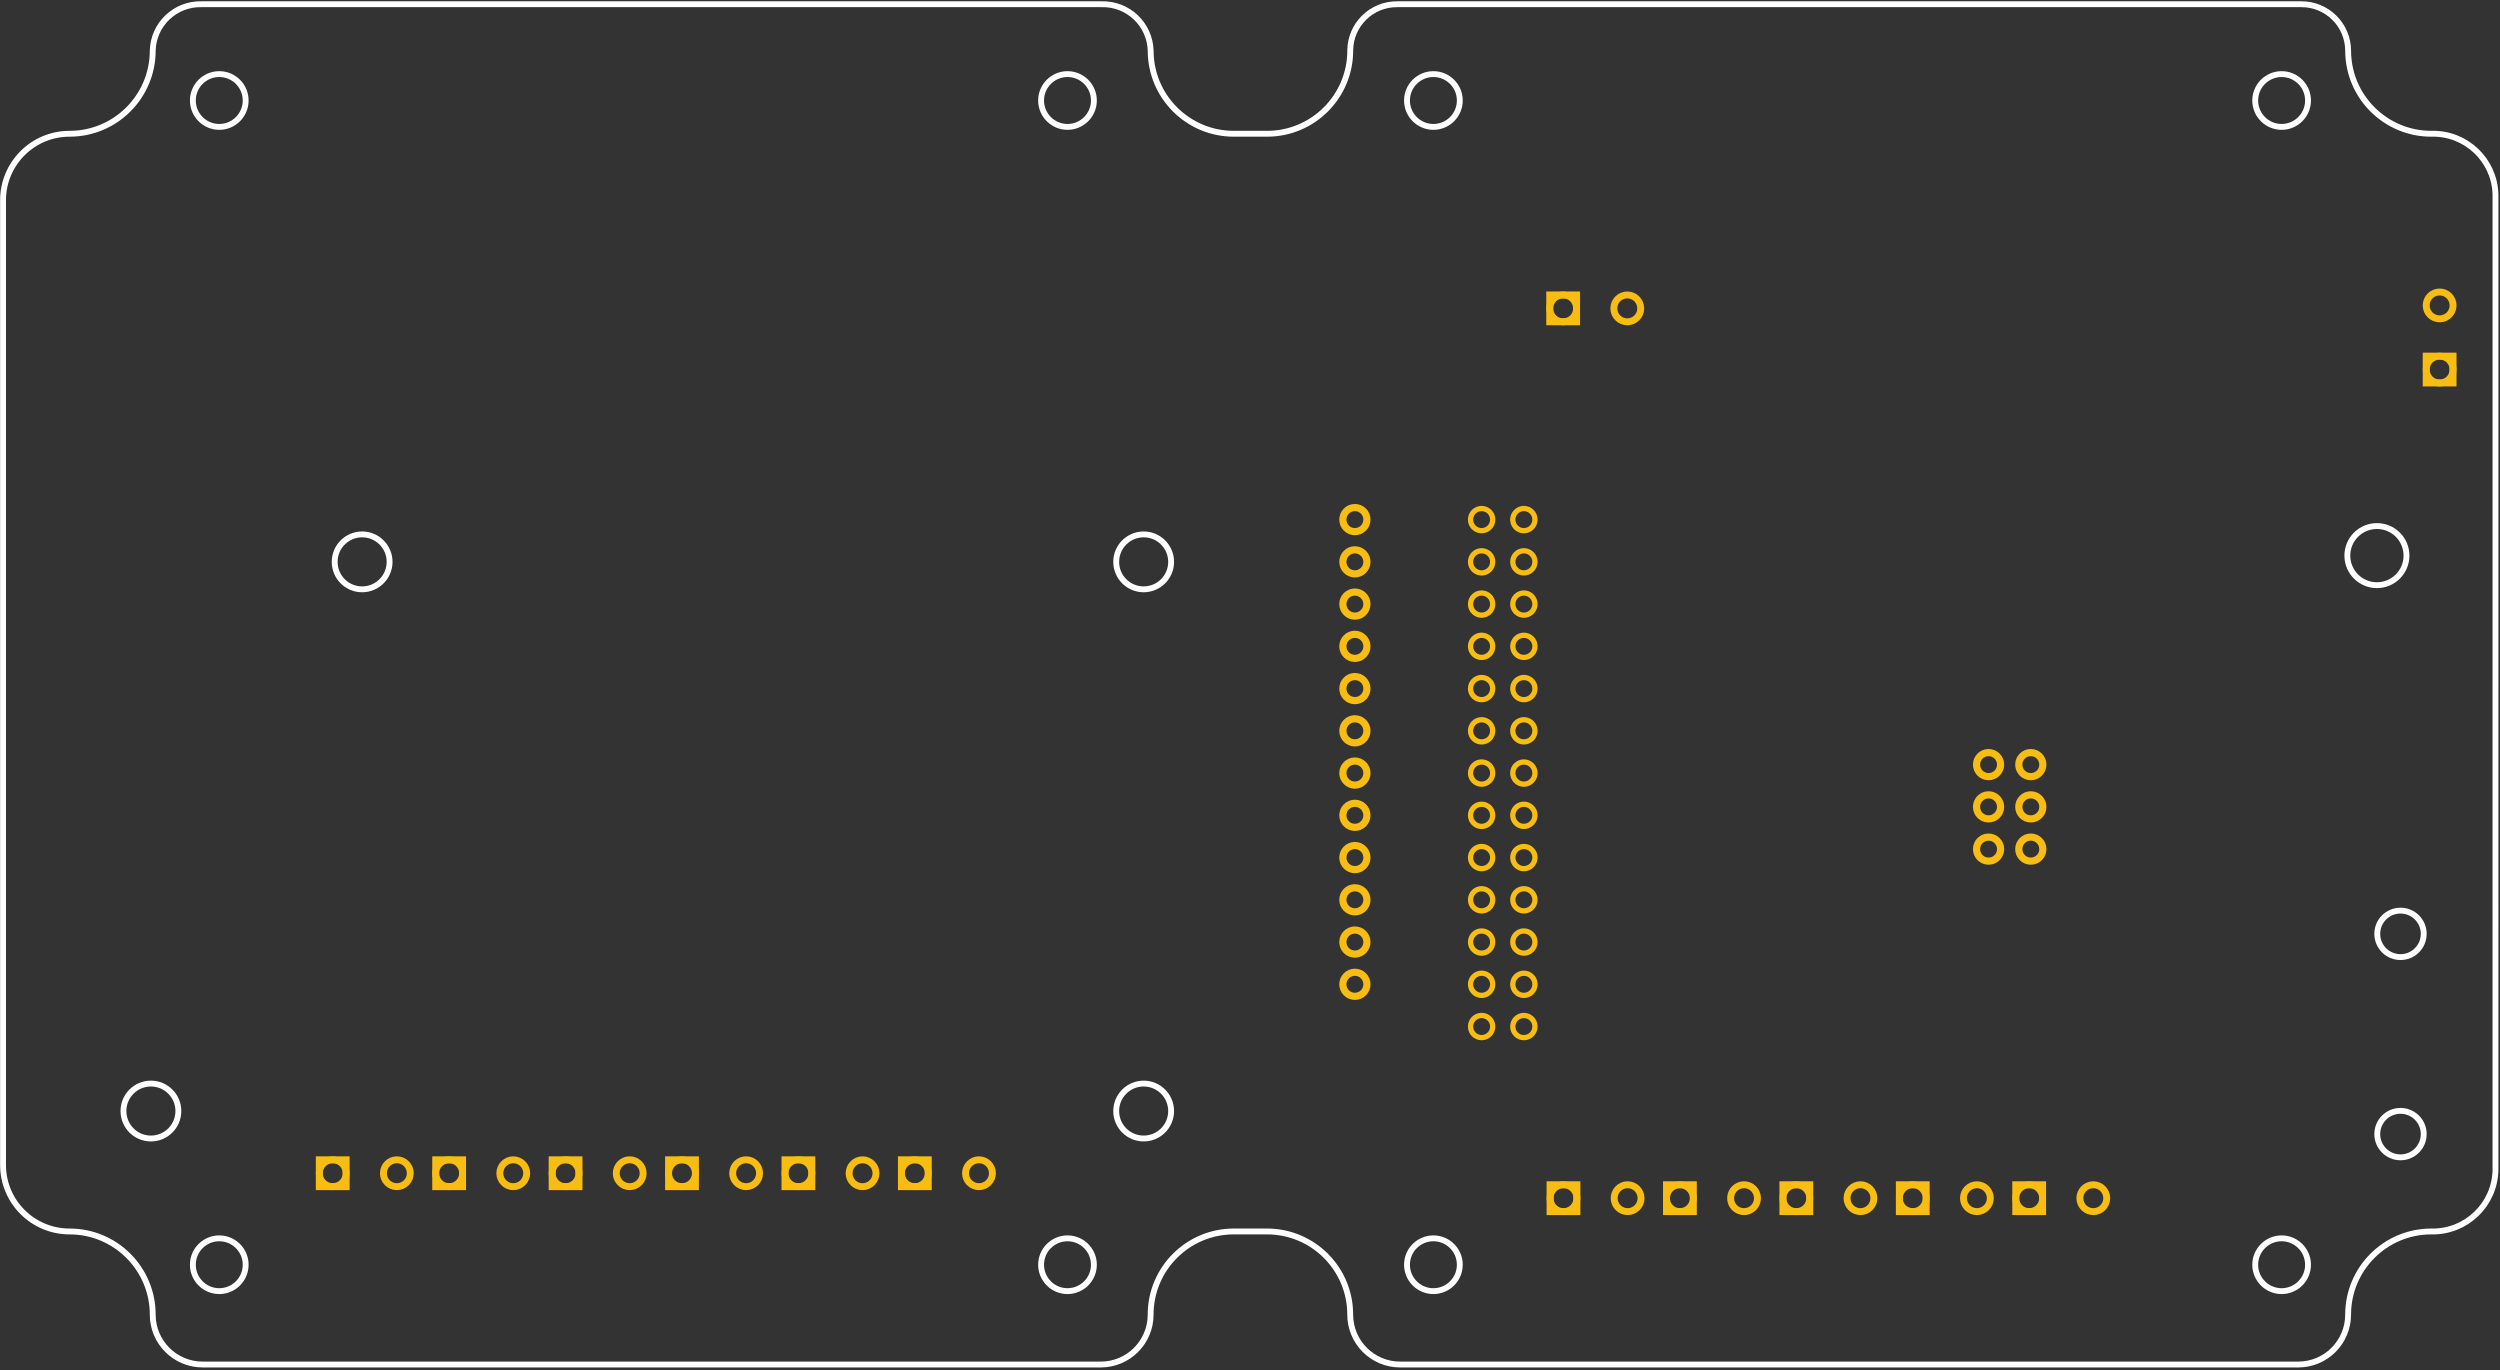 <?xml version="1.0" encoding="utf-8"?>
<!-- Generator: Adobe Illustrator 16.0.0, SVG Export Plug-In . SVG Version: 6.00 Build 0)  -->
<!DOCTYPE svg PUBLIC "-//W3C//DTD SVG 1.1//EN" "http://www.w3.org/Graphics/SVG/1.1/DTD/svg11.dtd">
<svg version="1.1" id="Layer_1" xmlns="http://www.w3.org/2000/svg" xmlns:xlink="http://www.w3.org/1999/xlink" x="0px" y="0px"
	 width="426.084px" height="233.555px" viewBox="0 0 426.084 233.555" enable-background="new 0 0 426.084 233.555"
	 xml:space="preserve">
<rect x="0" y="0" width="426.084" height="233.555" fill="#333333" stroke="none"/>
<desc>Fritzing footprint generated by brd2svg</desc>
<g id="copper1">
	<g id="copper0">
		<circle id="connector625pad" fill="none" stroke="#F7BD13" stroke-width="1.179" cx="116.235" cy="199.959" r="2.291"/>
		<rect x="113.945" y="197.67" fill="none" stroke="#F7BD13" stroke-width="1.179" width="4.581" height="4.58"/>
		<circle id="connector621pad" fill="none" stroke="#F7BD13" stroke-width="1.179" cx="76.55" cy="199.959" r="2.291"/>
		<rect x="74.26" y="197.67" fill="none" stroke="#F7BD13" stroke-width="1.179" width="4.581" height="4.58"/>
		<circle id="connector629pad" fill="none" stroke="#F7BD13" stroke-width="1.179" cx="155.921" cy="199.959" r="2.291"/>
		<rect x="153.63" y="197.67" fill="none" stroke="#F7BD13" stroke-width="1.179" width="4.581" height="4.58"/>
		<circle id="connector151pad" fill="none" stroke="#F7BD13" stroke-width="1.224" cx="338.919" cy="130.317" r="2.052"/>
		<circle id="connector152pad" fill="none" stroke="#F7BD13" stroke-width="1.224" cx="346.119" cy="130.317" r="2.052"/>
		<circle id="connector153pad" fill="none" stroke="#F7BD13" stroke-width="1.224" cx="338.919" cy="137.519" r="2.052"/>
		<circle id="connector154pad" fill="none" stroke="#F7BD13" stroke-width="1.224" cx="346.119" cy="137.519" r="2.052"/>
		<circle id="connector619pad" fill="none" stroke="#F7BD13" stroke-width="1.179" cx="415.795" cy="62.984" r="2.29"/>
		<rect x="413.504" y="60.693" fill="none" stroke="#F7BD13" stroke-width="1.179" width="4.581" height="4.581"/>
		<circle id="connector155pad" fill="none" stroke="#F7BD13" stroke-width="1.224" cx="338.919" cy="144.718" r="2.052"/>
		<circle id="connector623pad" fill="none" stroke="#F7BD13" stroke-width="1.179" cx="56.708" cy="199.959" r="2.291"/>
		<rect x="54.417" y="197.67" fill="none" stroke="#F7BD13" stroke-width="1.179" width="4.581" height="4.58"/>
		<circle id="connector156pad" fill="none" stroke="#F7BD13" stroke-width="1.224" cx="346.119" cy="144.718" r="2.052"/>
		<circle id="connector627pad" fill="none" stroke="#F7BD13" stroke-width="1.179" cx="96.393" cy="199.959" r="2.291"/>
		<rect x="94.102" y="197.67" fill="none" stroke="#F7BD13" stroke-width="1.179" width="4.581" height="4.58"/>
		<circle id="connector157pad" fill="none" stroke="#F7BD13" stroke-width="1.179" cx="266.472" cy="204.212" r="2.29"/>
		<rect x="264.181" y="201.922" fill="none" stroke="#F7BD13" stroke-width="1.179" width="4.581" height="4.58"/>
		<circle id="connector631pad" fill="none" stroke="#F7BD13" stroke-width="1.179" cx="136.078" cy="199.959" r="2.291"/>
		<rect x="133.787" y="197.67" fill="none" stroke="#F7BD13" stroke-width="1.179" width="4.581" height="4.58"/>
		<circle id="connector158pad" fill="none" stroke="#F7BD13" stroke-width="1.179" cx="277.401" cy="204.212" r="2.29"/>
		<circle id="connector159pad" fill="none" stroke="#F7BD13" stroke-width="0.9" cx="252.519" cy="88.558" r="1.89"/>
		<circle id="connector160pad" fill="none" stroke="#F7BD13" stroke-width="0.9" cx="259.719" cy="88.558" r="1.89"/>
		<circle id="connector161pad" fill="none" stroke="#F7BD13" stroke-width="0.9" cx="252.519" cy="95.758" r="1.89"/>
		<circle id="connector162pad" fill="none" stroke="#F7BD13" stroke-width="0.9" cx="259.719" cy="95.758" r="1.89"/>
		<circle id="connector163pad" fill="none" stroke="#F7BD13" stroke-width="0.9" cx="252.519" cy="102.958" r="1.89"/>
		<circle id="connector164pad" fill="none" stroke="#F7BD13" stroke-width="0.9" cx="259.719" cy="102.958" r="1.89"/>
		<circle id="connector165pad" fill="none" stroke="#F7BD13" stroke-width="0.9" cx="252.519" cy="110.158" r="1.891"/>
		<circle id="connector166pad" fill="none" stroke="#F7BD13" stroke-width="0.9" cx="259.719" cy="110.158" r="1.891"/>
		<circle id="connector167pad" fill="none" stroke="#F7BD13" stroke-width="0.9" cx="252.519" cy="117.358" r="1.89"/>
		<circle id="connector168pad" fill="none" stroke="#F7BD13" stroke-width="0.9" cx="259.719" cy="117.358" r="1.89"/>
		<circle id="connector169pad" fill="none" stroke="#F7BD13" stroke-width="0.9" cx="252.519" cy="124.558" r="1.89"/>
		<circle id="connector170pad" fill="none" stroke="#F7BD13" stroke-width="0.9" cx="259.719" cy="124.558" r="1.89"/>
		<circle id="connector171pad" fill="none" stroke="#F7BD13" stroke-width="0.9" cx="252.519" cy="131.758" r="1.891"/>
		<circle id="connector172pad" fill="none" stroke="#F7BD13" stroke-width="0.9" cx="259.719" cy="131.758" r="1.891"/>
		<circle id="connector173pad" fill="none" stroke="#F7BD13" stroke-width="0.9" cx="252.519" cy="138.958" r="1.89"/>
		<circle id="connector174pad" fill="none" stroke="#F7BD13" stroke-width="0.9" cx="259.719" cy="138.958" r="1.89"/>
		<circle id="connector175pad" fill="none" stroke="#F7BD13" stroke-width="0.9" cx="252.519" cy="146.158" r="1.891"/>
		<circle id="connector176pad" fill="none" stroke="#F7BD13" stroke-width="0.9" cx="259.719" cy="146.158" r="1.891"/>
		<circle id="connector177pad" fill="none" stroke="#F7BD13" stroke-width="0.9" cx="252.519" cy="153.358" r="1.89"/>
		<circle id="connector178pad" fill="none" stroke="#F7BD13" stroke-width="0.9" cx="259.719" cy="153.358" r="1.89"/>
		<circle id="connector179pad" fill="none" stroke="#F7BD13" stroke-width="0.9" cx="252.519" cy="160.558" r="1.89"/>
		<circle id="connector180pad" fill="none" stroke="#F7BD13" stroke-width="0.9" cx="259.719" cy="160.558" r="1.89"/>
		<circle id="connector181pad" fill="none" stroke="#F7BD13" stroke-width="0.9" cx="252.519" cy="167.758" r="1.891"/>
		<circle id="connector182pad" fill="none" stroke="#F7BD13" stroke-width="0.9" cx="259.719" cy="167.758" r="1.891"/>
		<circle id="connector183pad" fill="none" stroke="#F7BD13" stroke-width="0.9" cx="252.519" cy="174.958" r="1.89"/>
		<circle id="connector184pad" fill="none" stroke="#F7BD13" stroke-width="0.9" cx="259.719" cy="174.958" r="1.89"/>
		<circle id="connector185pad" fill="none" stroke="#F7BD13" stroke-width="1.179" cx="286.313" cy="204.212" r="2.29"/>
		<rect x="284.024" y="201.922" fill="none" stroke="#F7BD13" stroke-width="1.179" width="4.58" height="4.58"/>
		<circle id="connector186pad" fill="none" stroke="#F7BD13" stroke-width="1.179" cx="297.243" cy="204.212" r="2.29"/>
		<circle id="connector187pad" fill="none" stroke="#F7BD13" stroke-width="1.179" cx="306.156" cy="204.212" r="2.29"/>
		<rect x="303.866" y="201.922" fill="none" stroke="#F7BD13" stroke-width="1.179" width="4.58" height="4.58"/>
		<circle id="connector188pad" fill="none" stroke="#F7BD13" stroke-width="1.179" cx="317.086" cy="204.212" r="2.29"/>
		<circle id="connector198pad" fill="none" stroke="#F7BD13" stroke-width="1.179" cx="345.842" cy="204.212" r="2.29"/>
		<rect x="343.551" y="201.922" fill="none" stroke="#F7BD13" stroke-width="1.179" width="4.581" height="4.58"/>
		<circle id="connector199pad" fill="none" stroke="#F7BD13" stroke-width="1.179" cx="356.771" cy="204.212" r="2.29"/>
		<circle id="connector200pad" fill="none" stroke="#F7BD13" stroke-width="1.179" cx="325.999" cy="204.212" r="2.29"/>
		<rect x="323.709" y="201.922" fill="none" stroke="#F7BD13" stroke-width="1.179" width="4.58" height="4.58"/>
		<circle id="connector201pad" fill="none" stroke="#F7BD13" stroke-width="1.179" cx="336.929" cy="204.212" r="2.29"/>
		<circle id="connector202pad" fill="none" stroke="#F7BD13" stroke-width="1.179" cx="266.415" cy="52.558" r="2.29"/>
		<rect x="264.124" y="50.268" fill="none" stroke="#F7BD13" stroke-width="1.179" width="4.58" height="4.581"/>
		<circle id="connector203pad" fill="none" stroke="#F7BD13" stroke-width="1.179" cx="277.344" cy="52.558" r="2.29"/>
		<circle id="connector204pad" fill="none" stroke="#F7BD13" stroke-width="1.224" cx="230.919" cy="167.758" r="2.053"/>
		<circle id="connector205pad" fill="none" stroke="#F7BD13" stroke-width="1.224" cx="230.919" cy="160.558" r="2.052"/>
		<circle id="connector206pad" fill="none" stroke="#F7BD13" stroke-width="1.224" cx="230.919" cy="153.358" r="2.052"/>
		<circle id="connector207pad" fill="none" stroke="#F7BD13" stroke-width="1.224" cx="230.919" cy="146.158" r="2.053"/>
		<circle id="connector208pad" fill="none" stroke="#F7BD13" stroke-width="1.224" cx="230.919" cy="138.958" r="2.052"/>
		<circle id="connector209pad" fill="none" stroke="#F7BD13" stroke-width="1.224" cx="230.919" cy="131.758" r="2.053"/>
		<circle id="connector210pad" fill="none" stroke="#F7BD13" stroke-width="1.224" cx="230.919" cy="124.558" r="2.052"/>
		<circle id="connector211pad" fill="none" stroke="#F7BD13" stroke-width="1.224" cx="230.919" cy="117.358" r="2.052"/>
		<circle id="connector212pad" fill="none" stroke="#F7BD13" stroke-width="1.224" cx="230.919" cy="110.158" r="2.053"/>
		<circle id="connector213pad" fill="none" stroke="#F7BD13" stroke-width="1.224" cx="230.919" cy="102.958" r="2.052"/>
		<circle id="connector214pad" fill="none" stroke="#F7BD13" stroke-width="1.224" cx="230.919" cy="95.759" r="2.052"/>
		<circle id="connector215pad" fill="none" stroke="#F7BD13" stroke-width="1.224" cx="230.919" cy="88.558" r="2.052"/>
		<circle id="connector620pad" fill="none" stroke="#F7BD13" stroke-width="1.179" cx="415.795" cy="52.054" r="2.291"/>
		<circle id="connector622pad" fill="none" stroke="#F7BD13" stroke-width="1.179" cx="87.479" cy="199.959" r="2.291"/>
		<circle id="connector624pad" fill="none" stroke="#F7BD13" stroke-width="1.179" cx="67.637" cy="199.959" r="2.291"/>
		<circle id="connector626pad" fill="none" stroke="#F7BD13" stroke-width="1.179" cx="127.165" cy="199.959" r="2.291"/>
		<circle id="connector628pad" fill="none" stroke="#F7BD13" stroke-width="1.179" cx="107.322" cy="199.959" r="2.291"/>
		<circle id="connector630pad" fill="none" stroke="#F7BD13" stroke-width="1.179" cx="166.85" cy="199.959" r="2.291"/>
		<circle id="connector632pad" fill="none" stroke="#F7BD13" stroke-width="1.179" cx="147.007" cy="199.959" r="2.291"/>
	</g>
</g>
<g id="silkscreen">
	<path fill="none" stroke="#FFFFFF" stroke-miterlimit="10" d="M414.377,22.797c-7.827,0-14.175-6.348-14.175-14.175
		c-0.025-4.393-3.609-7.931-8.004-7.901H238.119c-4.392-0.025-7.97,3.513-7.994,7.901c0,7.828-6.347,14.175-14.174,14.175h-5.667
		c-7.828,0-14.173-6.348-14.173-14.175c-0.135-4.497-3.892-8.036-8.391-7.901H34.359c-4.482-0.117-8.211,3.421-8.329,7.901
		c0,7.828-6.345,14.175-14.173,14.175c-6.262,0-11.338,5.075-11.339,11.338v164.41c0,6.262,5.077,11.338,11.339,11.338
		c7.828,0,14.173,6.346,14.173,14.174c0,4.697,3.808,8.504,8.504,8.504h153.071c4.696,0,8.503-3.807,8.504-8.504
		c0-7.828,6.345-14.174,14.173-14.174h5.668c7.827,0,14.172,6.346,14.172,14.174c0,4.697,3.808,8.504,8.504,8.504h153.07
		c4.697,0,8.504-3.807,8.504-8.504c0-7.828,6.347-14.174,14.175-14.174c5.903,0.139,10.806-4.537,10.94-10.441V33.12
		C425.148,27.248,420.25,22.627,414.377,22.797z M25.72,194.039c-2.585,0-4.68-2.096-4.68-4.68c0-2.586,2.095-4.682,4.68-4.682
		c2.584,0,4.68,2.096,4.68,4.682S28.304,194.039,25.72,194.039z M37.37,220.053c-2.485,0-4.5-2.018-4.5-4.5
		c0-2.484,2.015-4.5,4.5-4.5s4.5,2.016,4.5,4.5C41.87,218.035,39.855,220.053,37.37,220.053z M37.37,21.628
		c-2.485,0-4.5-2.017-4.5-4.5c0-2.485,2.015-4.5,4.5-4.5s4.5,2.015,4.5,4.5C41.87,19.613,39.855,21.628,37.37,21.628z
		 M61.72,100.441c-2.585,0-4.68-2.096-4.68-4.68c0-2.586,2.095-4.683,4.68-4.683c2.584,0,4.68,2.097,4.68,4.683
		C66.399,98.345,64.304,100.441,61.72,100.441z M181.937,220.053c-2.485,0-4.5-2.018-4.5-4.5c0-2.484,2.015-4.5,4.5-4.5
		s4.5,2.016,4.5,4.5C186.437,218.035,184.422,220.053,181.937,220.053z M181.937,21.628c-2.485,0-4.5-2.017-4.5-4.5
		c0-2.485,2.015-4.5,4.5-4.5s4.5,2.015,4.5,4.5C186.437,19.613,184.422,21.628,181.937,21.628z M194.919,194.039
		c-2.584,0-4.68-2.096-4.68-4.68c0-2.586,2.095-4.682,4.68-4.682s4.68,2.096,4.68,4.682S197.504,194.039,194.919,194.039z
		 M194.919,100.441c-2.584,0-4.68-2.096-4.68-4.68c0-2.586,2.095-4.683,4.68-4.683s4.68,2.097,4.68,4.683
		C199.6,98.345,197.504,100.441,194.919,100.441z M244.299,220.053c-2.485,0-4.5-2.018-4.5-4.5c0-2.484,2.015-4.5,4.5-4.5
		c2.484,0,4.5,2.016,4.5,4.5C248.799,218.035,246.783,220.053,244.299,220.053z M244.299,21.628c-2.485,0-4.5-2.017-4.5-4.5
		c0-2.485,2.015-4.5,4.5-4.5c2.484,0,4.5,2.015,4.5,4.5C248.799,19.613,246.783,21.628,244.299,21.628z M388.865,220.053
		c-2.485,0-4.5-2.018-4.5-4.5c0-2.484,2.015-4.5,4.5-4.5c2.484,0,4.5,2.016,4.5,4.5C393.365,218.035,391.35,220.053,388.865,220.053
		z M388.865,21.628c-2.485,0-4.5-2.017-4.5-4.5c0-2.485,2.015-4.5,4.5-4.5c2.484,0,4.5,2.015,4.5,4.5
		C393.365,19.613,391.35,21.628,388.865,21.628z M400.066,94.696c0-2.784,2.258-5.04,5.041-5.04s5.039,2.256,5.039,5.04
		c0,2.783-2.256,5.04-5.039,5.04S400.066,97.481,400.066,94.696z M409.127,197.25c-2.188,0-3.961-1.773-3.961-3.961
		s1.772-3.961,3.961-3.961c2.187,0,3.959,1.773,3.959,3.961S411.313,197.25,409.127,197.25z M409.127,163.121
		c-2.188,0-3.961-1.771-3.961-3.961c0-2.188,1.772-3.959,3.961-3.959c2.187,0,3.959,1.771,3.959,3.959
		C413.086,161.35,411.313,163.121,409.127,163.121z"/>
</g>
</svg>
